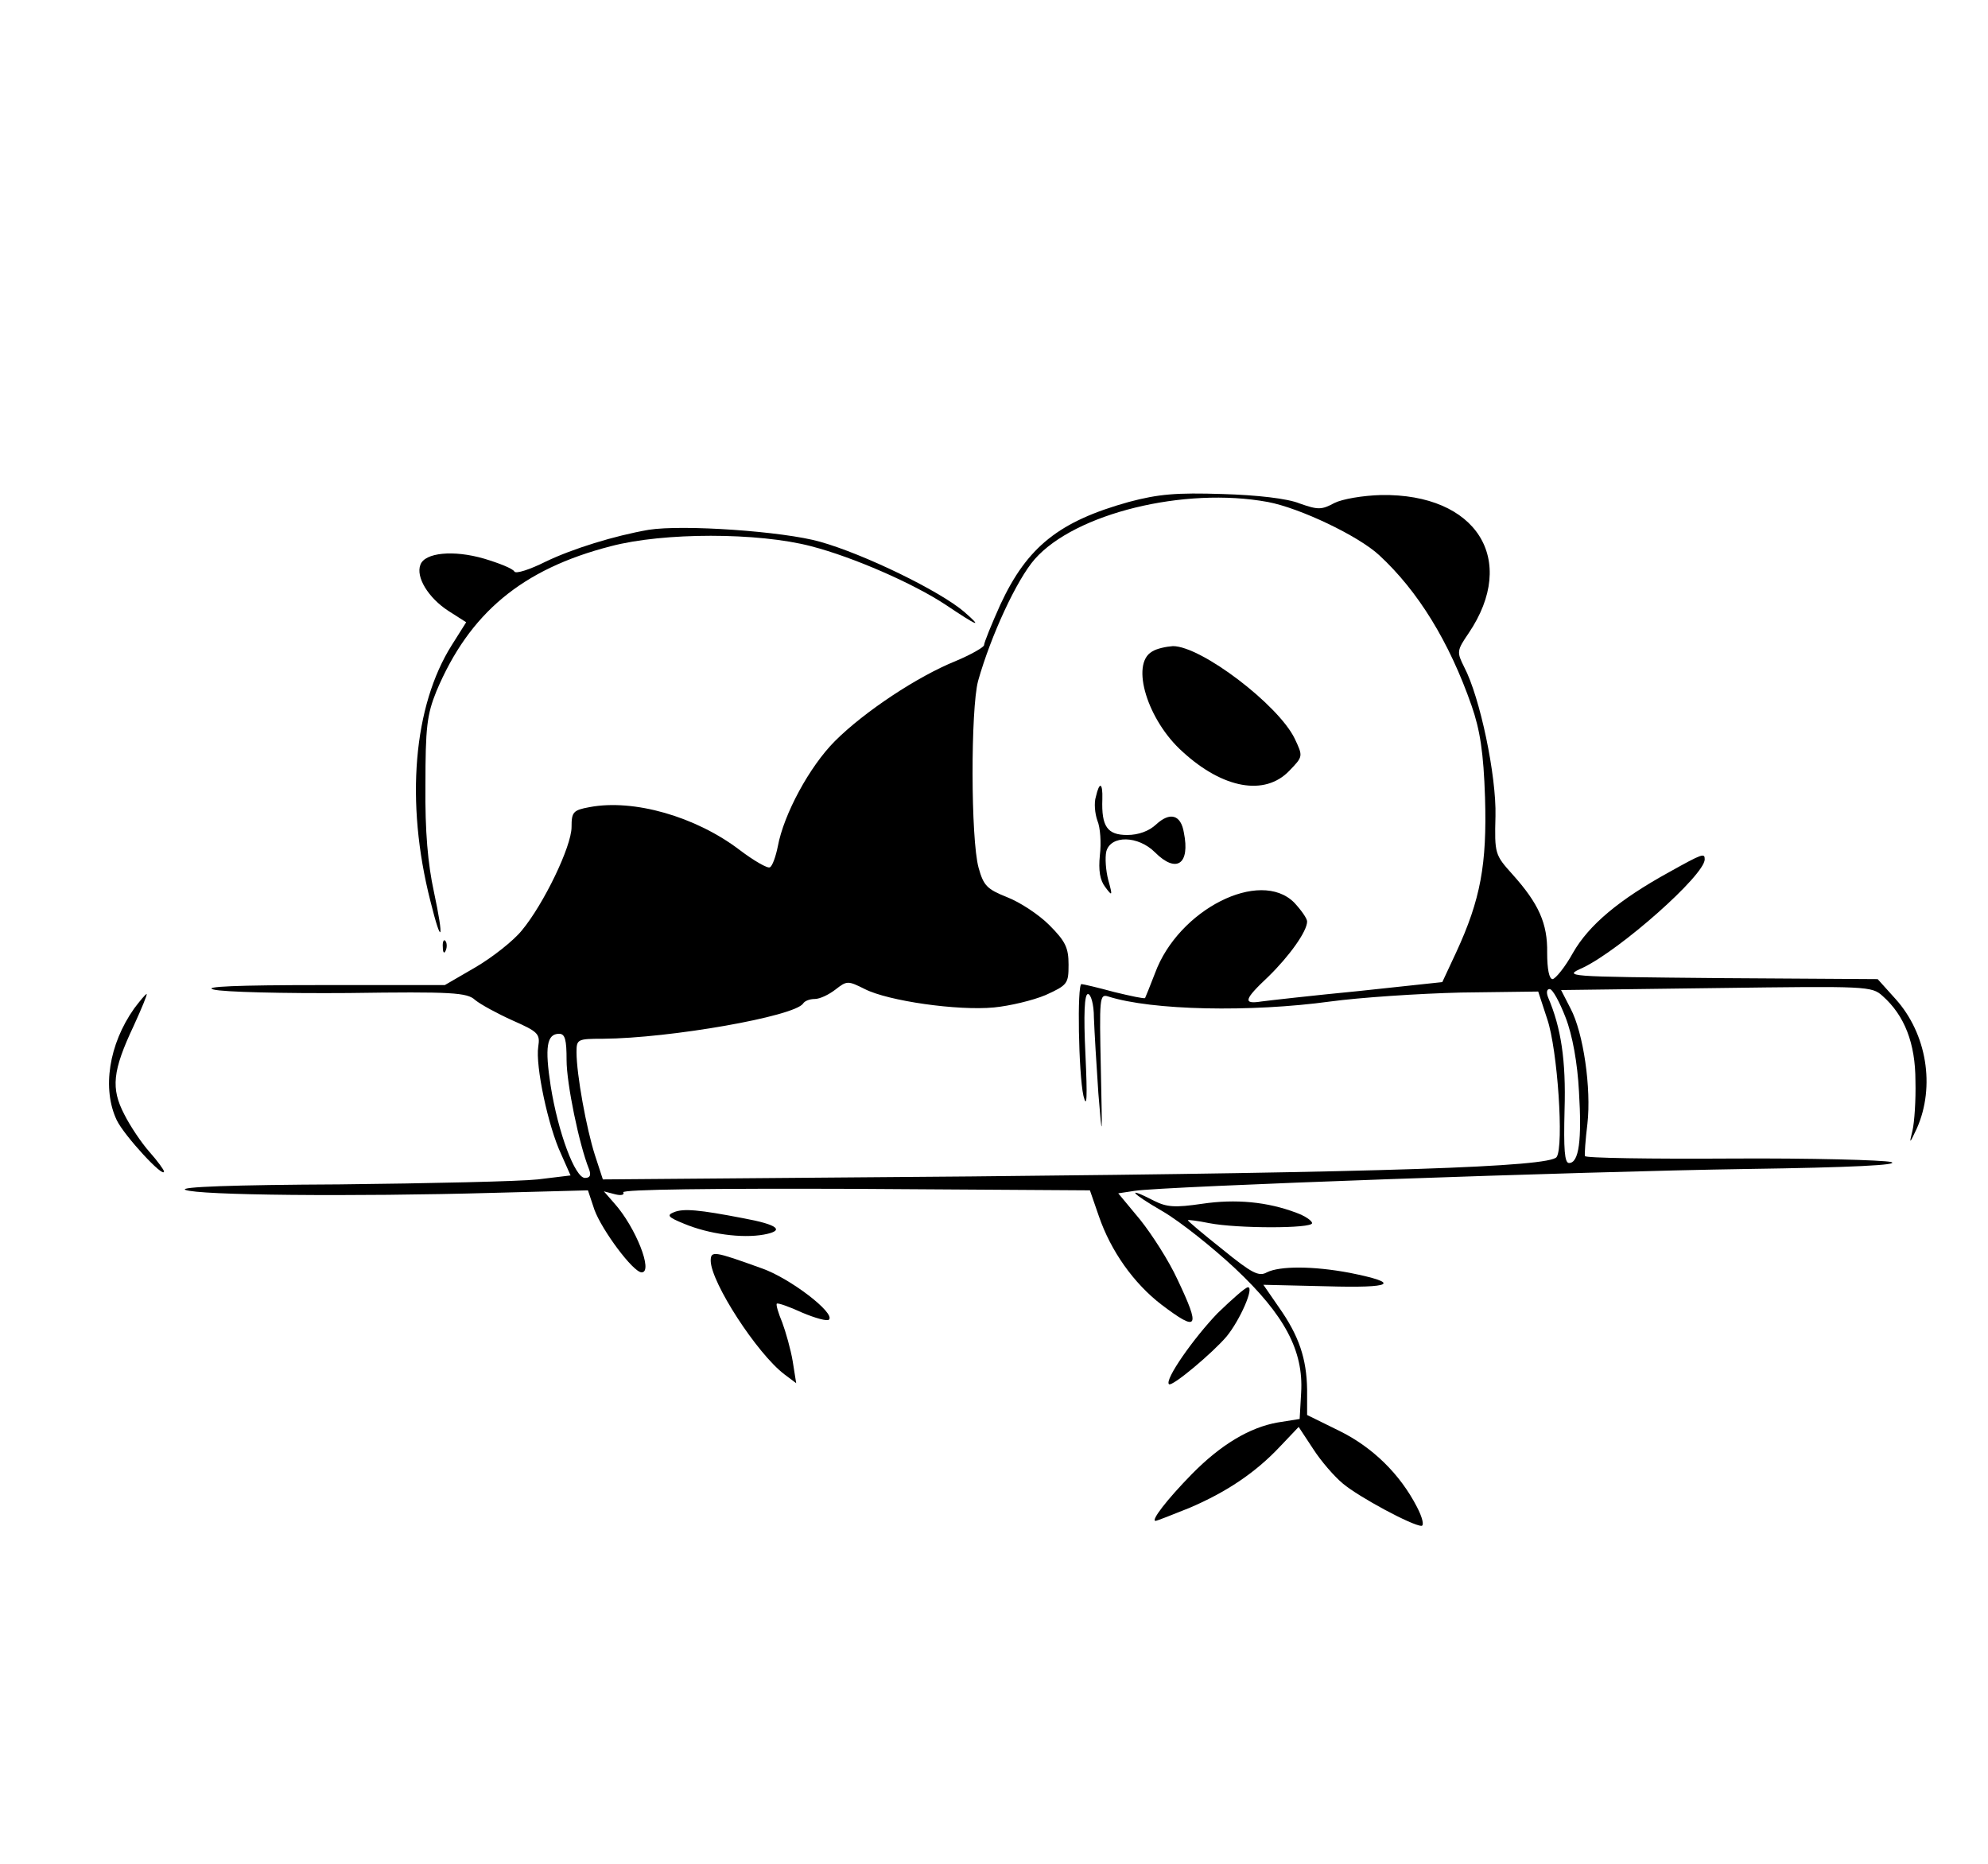<?xml version="1.0" standalone="no"?>
<!DOCTYPE svg PUBLIC "-//W3C//DTD SVG 20010904//EN"
 "http://www.w3.org/TR/2001/REC-SVG-20010904/DTD/svg10.dtd">
<svg version="1.0" xmlns="http://www.w3.org/2000/svg"
 width="400pt" height="375pt" viewBox="0 0 400 375"
 preserveAspectRatio="xMidYMid meet">

<g transform="translate(0,375) scale(0.1,-0.1)"
fill="#000000" stroke="none">
<path d="M2271 2740 c-140 -39 -204 -90 -258 -206 -18 -40 -33 -77 -33 -82 0
-4 -26 -19 -57 -32 -77 -31 -184 -102 -243 -161 -51 -51 -103 -147 -115 -212
-4 -20 -11 -40 -16 -42 -4 -3 -32 13 -61 35 -88 67 -213 103 -302 86 -33 -6
-36 -10 -36 -40 0 -39 -56 -155 -100 -208 -17 -21 -59 -54 -93 -74 l-62 -36
-250 0 c-168 0 -239 -3 -215 -9 19 -5 141 -8 271 -7 209 3 239 1 255 -14 11
-9 44 -27 75 -41 52 -23 56 -27 52 -53 -6 -38 20 -161 46 -216 l19 -43 -66 -8
c-37 -4 -216 -8 -399 -10 -214 -1 -324 -5 -310 -11 25 -11 336 -14 621 -6
l189 5 13 -39 c15 -41 78 -126 95 -126 24 0 -12 91 -55 139 l-21 24 23 -6 c12
-3 19 -1 16 4 -3 6 183 8 467 7 l472 -3 18 -52 c24 -70 70 -135 126 -178 74
-56 79 -48 32 51 -17 37 -51 90 -75 120 l-44 53 33 5 c56 9 898 39 1232 44
209 3 310 8 290 14 -16 4 -162 8 -322 7 -161 -1 -294 1 -294 5 -1 3 1 33 5 65
8 71 -8 183 -34 232 l-19 37 312 4 c304 4 313 4 335 -16 44 -39 66 -95 66
-171 1 -38 -2 -83 -6 -100 -7 -28 -6 -27 9 5 37 84 20 190 -43 260 l-36 40
-317 2 c-316 3 -316 3 -276 21 75 36 245 186 245 218 0 13 -4 12 -72 -26 -100
-55 -161 -106 -193 -162 -16 -29 -35 -52 -41 -53 -7 0 -11 20 -11 53 1 59 -17
99 -70 158 -35 39 -36 41 -34 117 2 81 -31 239 -63 300 -15 30 -15 33 9 68
100 148 16 281 -176 278 -37 -1 -78 -8 -94 -16 -26 -14 -33 -14 -70 -1 -24 10
-86 17 -155 19 -93 3 -129 0 -189 -16z m280 0 c64 -12 182 -68 224 -107 78
-72 141 -174 186 -303 17 -49 24 -94 27 -185 4 -134 -9 -205 -58 -311 l-28
-60 -168 -18 c-93 -9 -181 -19 -196 -21 -38 -6 -35 4 14 50 42 41 78 91 78
111 0 6 -12 23 -26 38 -69 69 -233 -14 -280 -142 -10 -26 -19 -48 -20 -50 -1
-2 -29 4 -62 12 -33 9 -63 16 -66 16 -9 0 -6 -180 4 -225 7 -28 8 -3 4 83 -4
82 -2 122 5 122 6 0 12 -21 12 -47 1 -27 5 -95 9 -153 8 -97 8 -93 5 48 -3
144 -3 153 15 147 88 -28 286 -32 447 -10 59 8 178 16 263 18 l155 2 18 -55
c21 -61 34 -257 19 -278 -14 -20 -344 -31 -1178 -39 l-741 -6 -16 49 c-17 53
-37 162 -37 207 0 26 2 27 53 27 135 1 386 45 403 71 3 5 13 9 23 9 11 0 29 9
42 19 23 18 25 18 59 1 47 -24 187 -44 260 -37 31 3 78 14 104 25 44 20 46 23
46 61 0 34 -6 47 -39 80 -21 21 -59 46 -85 56 -40 16 -47 23 -57 59 -16 58
-16 320 -1 376 26 92 78 204 114 245 81 92 301 146 469 115z m599 -1037 c14
-36 24 -92 27 -149 6 -98 0 -144 -20 -144 -9 0 -11 27 -9 107 3 100 -7 165
-33 226 -4 10 -3 17 3 17 6 0 20 -26 32 -57z m-2010 -86 c0 -47 25 -169 45
-219 5 -13 2 -18 -8 -18 -20 0 -54 91 -69 185 -12 78 -8 105 17 105 12 0 15
-12 15 -53z"/>
<path d="M2318 2439 c-44 -25 -9 -139 62 -202 81 -74 165 -89 214 -38 28 29
28 29 11 65 -33 68 -188 186 -245 186 -14 -1 -33 -5 -42 -11z"/>
<path d="M2205 2147 c-4 -12 -2 -34 3 -48 6 -14 8 -45 5 -70 -3 -30 0 -50 11
-64 14 -19 15 -18 6 14 -5 19 -7 45 -4 58 9 33 64 32 98 -2 43 -43 71 -24 58
40 -6 36 -28 42 -56 16 -14 -13 -35 -21 -58 -21 -40 0 -52 17 -50 72 1 34 -6
36 -13 5z"/>
<path d="M1305 2684 c-69 -12 -153 -38 -207 -64 -32 -16 -60 -25 -63 -20 -3 6
-31 17 -61 26 -62 18 -119 12 -128 -12 -10 -25 16 -67 56 -93 l36 -23 -29 -46
c-77 -122 -94 -315 -43 -515 23 -93 28 -79 7 19 -12 55 -18 121 -17 214 0 116
3 142 22 189 66 157 172 246 351 292 106 28 296 28 403 0 85 -22 206 -75 271
-118 64 -43 76 -48 37 -14 -49 42 -201 116 -290 141 -74 21 -276 35 -345 24z"/>
<path d="M891 1844 c0 -11 3 -14 6 -6 3 7 2 16 -1 19 -3 4 -6 -2 -5 -13z"/>
<path d="M270 1721 c-51 -72 -65 -162 -35 -225 15 -31 95 -118 95 -103 0 3
-13 21 -29 39 -16 18 -39 52 -51 76 -27 52 -24 87 19 178 16 35 28 64 26 64
-2 0 -13 -13 -25 -29z"/>
<path d="M2339 1313 c36 -21 101 -73 146 -115 100 -94 138 -166 133 -250 l-3
-53 -44 -7 c-57 -10 -115 -45 -173 -104 -50 -51 -83 -94 -73 -94 3 0 33 12 68
26 75 32 133 71 182 123 l38 40 29 -44 c16 -25 43 -56 60 -70 32 -27 140 -85
158 -85 6 0 2 17 -9 38 -34 66 -89 120 -156 153 l-65 32 0 51 c-1 62 -16 108
-57 166 l-31 45 127 -3 c134 -4 152 6 47 27 -74 14 -141 14 -167 1 -16 -9 -30
-2 -89 46 -39 31 -70 57 -70 59 0 1 19 -1 43 -6 57 -11 207 -11 207 0 0 5 -15
15 -32 21 -58 22 -122 28 -189 18 -55 -8 -71 -7 -97 6 -58 30 -47 16 17 -21z"/>
<path d="M1356 1311 c-15 -6 -12 -10 20 -23 50 -21 117 -30 161 -22 43 8 29
20 -42 33 -88 17 -120 20 -139 12z"/>
<path d="M1430 1213 c1 -44 93 -186 148 -228 l24 -18 -7 44 c-4 24 -14 59 -21
78 -8 19 -13 36 -11 38 2 2 25 -6 51 -18 26 -11 51 -18 54 -14 13 13 -78 83
-135 103 -97 35 -103 36 -103 15z"/>
<path d="M2450 1108 c-49 -51 -107 -134 -98 -143 6 -6 88 63 116 96 27 33 56
99 43 99 -5 0 -32 -24 -61 -52z"/>
</g>
</svg>
